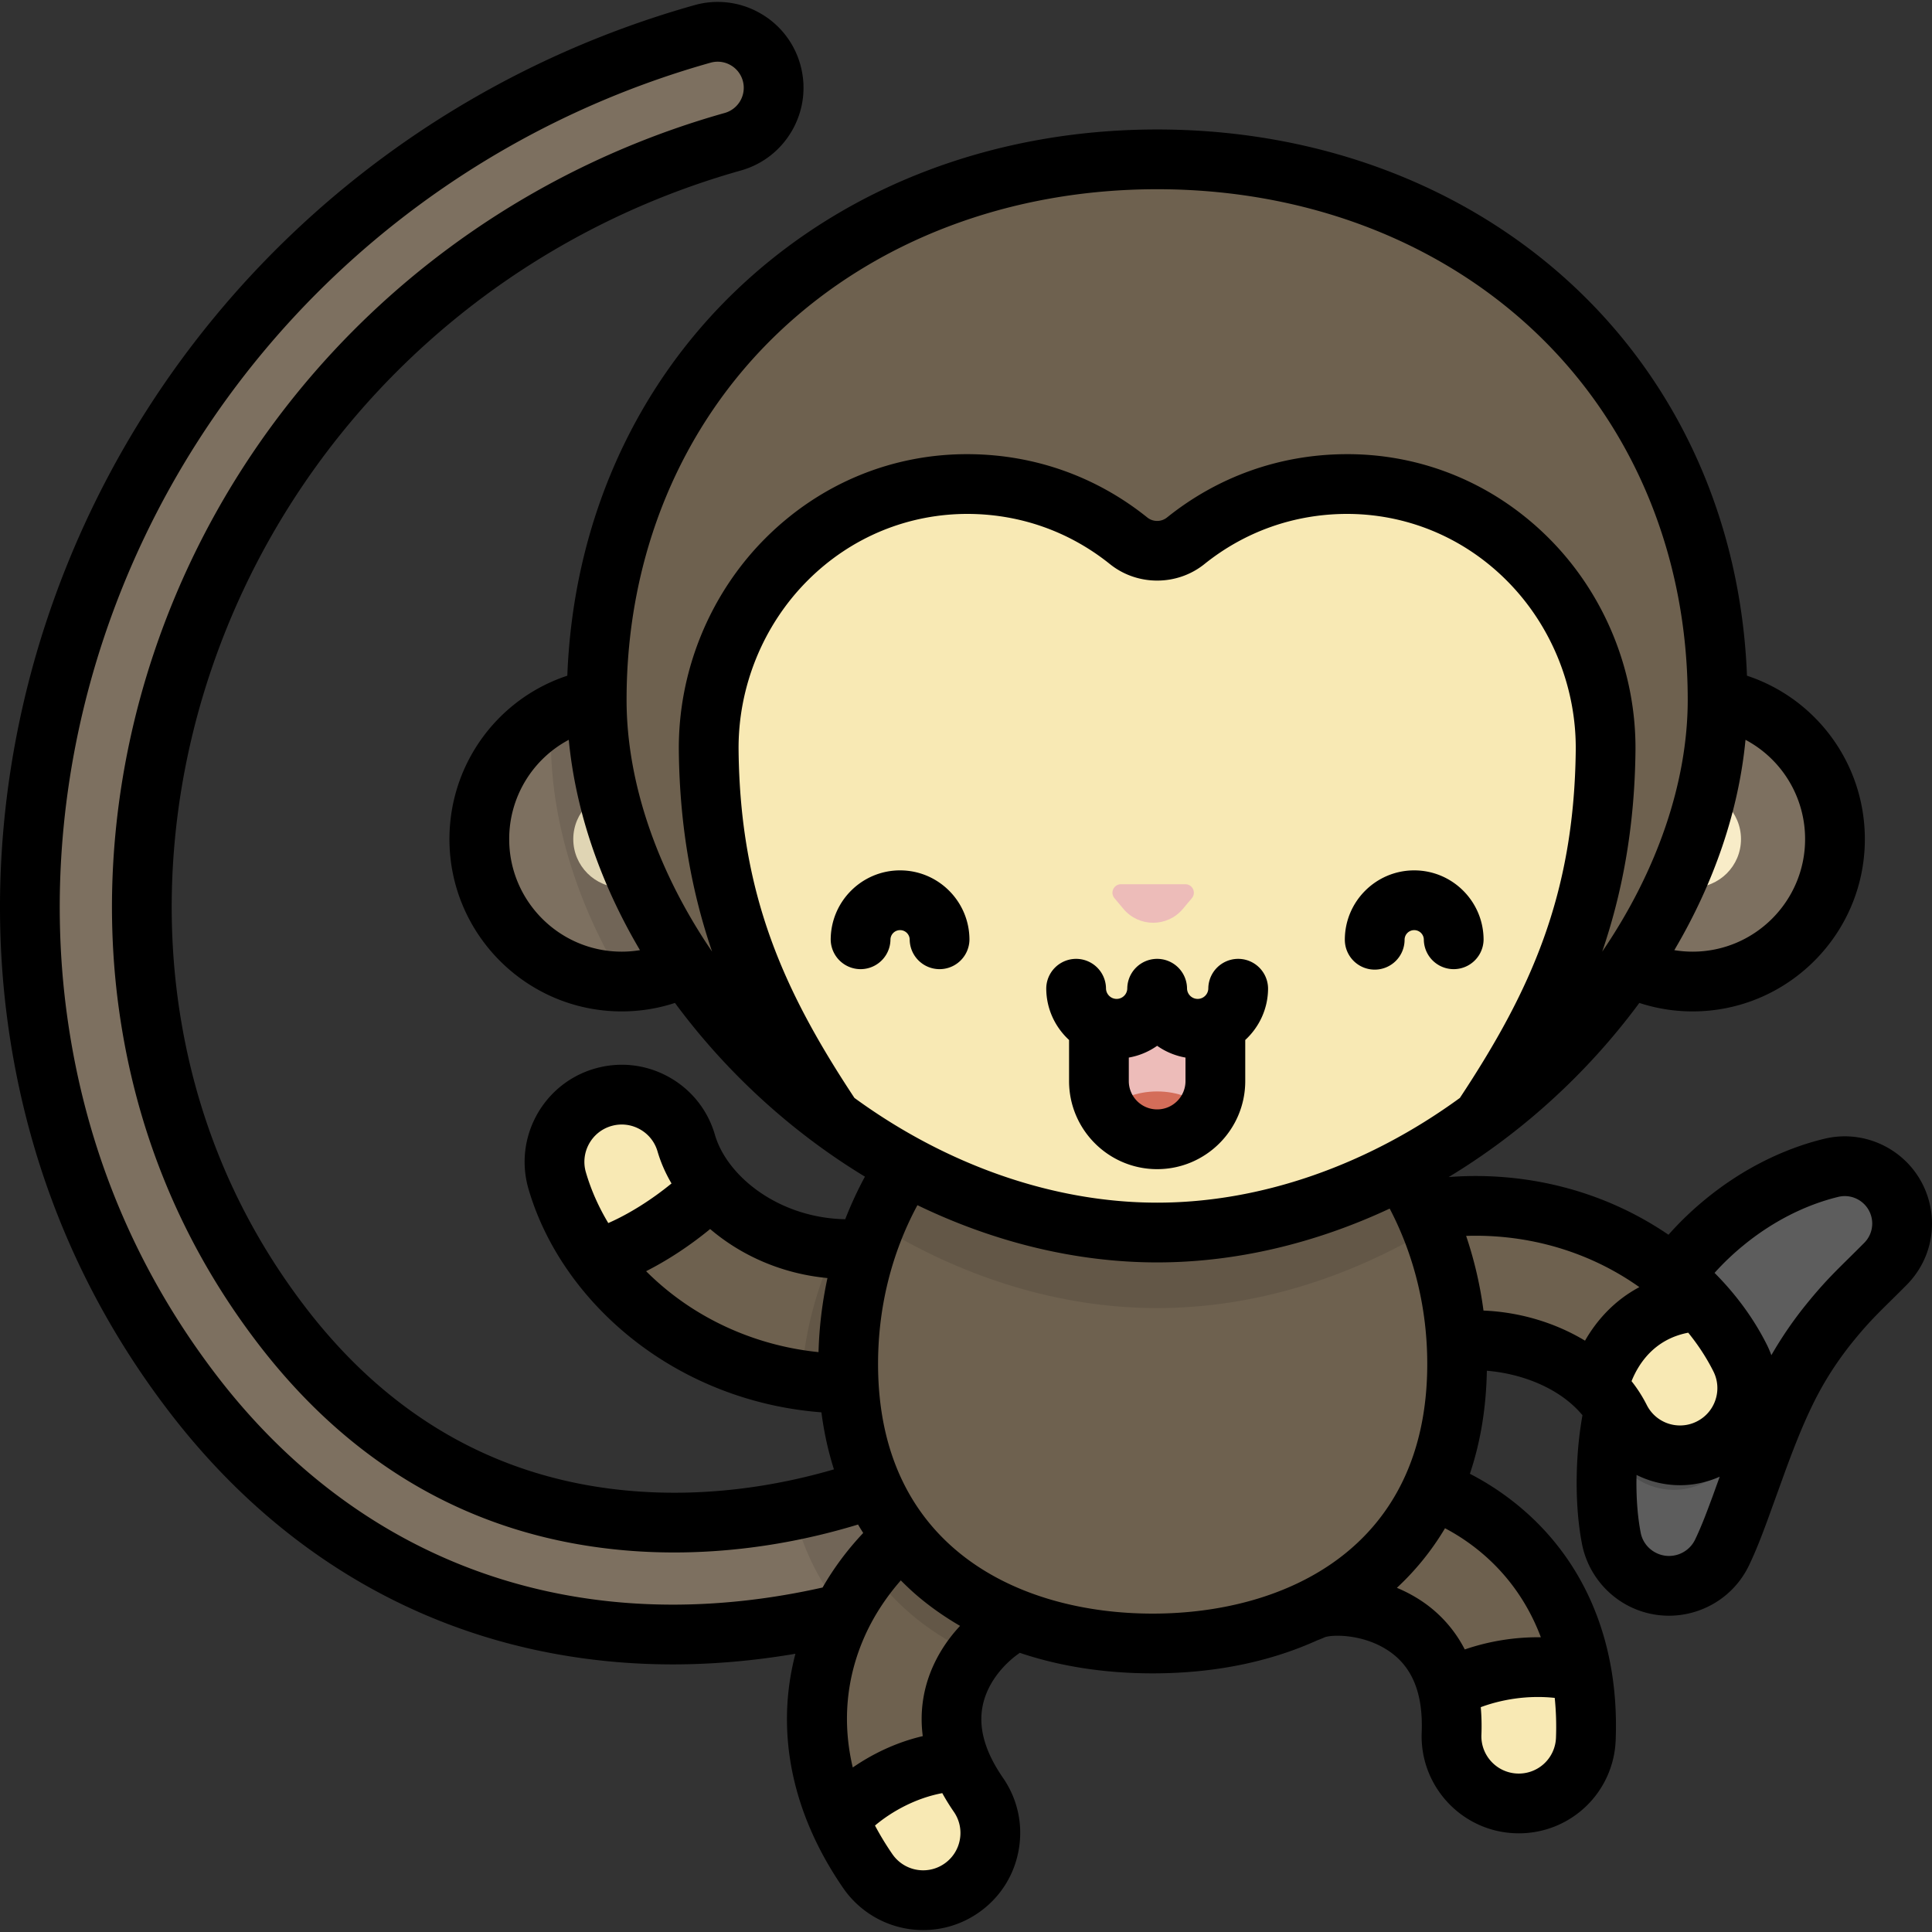 <svg xmlns="http://www.w3.org/2000/svg" viewBox="0 0 512 512"><rect x="0" y="0" width="512" height="512" fill="#333333" stroke="none"/><path d="M178.317 433.164c-4.714 0-9.446-.191-14.179-.589-45.308-3.819-84.492-25.827-113.316-63.643-22.088-28.979-35.837-62.136-40.865-98.549-4.714-34.143-1.225-70.087 10.091-103.949C45.605 89.949 107.704 31.093 186.16 8.994c7.889-2.225 16.083 2.371 18.306 10.259 2.222 7.888-2.372 16.084-10.26 18.305-68.988 19.433-123.572 71.127-146.012 138.28-9.876 29.554-12.932 60.843-8.839 90.484 4.32 31.286 16.119 59.756 35.069 84.618 23.938 31.405 54.961 48.923 92.207 52.062 48.624 4.098 91.425-17.436 106.988-31.972 5.989-5.594 15.379-5.275 20.972.715s5.274 15.379-.715 20.972c-22.549 21.062-68.055 40.447-115.559 40.447z" fill="#7d7060"/><path d="M294.59 371.745c-5.594-5.989-14.983-6.309-20.972-.715-10.651 9.949-34.068 23.173-63.374 29.217 2.606 10.681 7.268 19.766 13.554 27.243 29.472-7.272 54.946-20.64 70.077-34.773 5.989-5.594 6.309-14.983.715-20.972z" opacity=".1"/><path d="M426.968 407.38c-.836-4.453-1.178-9.07-1.218-13.849-.02-4.769.272-9.672 1.016-14.624 1.425-9.903 4.571-20.092 9.669-29.655 5.046-9.563 12.102-18.462 20.607-25.365 8.474-6.943 18.206-11.951 28.258-14.397 8.147-1.982 16.36 3.016 18.342 11.164 1.293 5.316-.385 10.66-3.971 14.283l-1.089 1.092c-2.763 2.774-5.421 5.308-7.873 7.88-2.45 2.569-4.657 5.184-6.732 7.796-4.114 5.258-7.56 10.679-10.525 16.699-2.966 6.01-5.514 12.535-8.113 19.674l-4.031 11.164c-1.443 3.87-2.911 7.943-4.936 12.17-3.718 7.761-13.025 11.039-20.786 7.32a15.557 15.557 0 0 1-8.566-11.092l-.052-.26z" fill="#5d5d5d"/><path d="M459.484 369.025c-4.646-9.252-11.781-17.498-20.588-24.092a85.04 85.04 0 0 0-2.463 4.318c-5.097 9.563-8.243 19.752-9.669 29.655a86.53 86.53 0 0 0-.474 3.702c.496.786.961 1.585 1.37 2.399 3.126 6.224 9.405 9.818 15.925 9.818 2.686 0 5.413-.61 7.977-1.898 8.79-4.413 12.336-15.115 7.922-23.902z" opacity=".15"/><g fill="#6e614f"><path d="M224.869 366.652c-15.204 0-30.128-4.002-43.197-11.732-16.712-9.886-29.107-25.208-34.008-42.038-2.75-9.442 2.674-19.325 12.116-22.074 9.443-2.751 19.325 2.674 22.074 12.116 4.938 16.951 27.197 31.947 52.473 27.24 9.663-1.796 18.964 4.581 20.762 14.249s-4.58 18.964-14.249 20.762a87.362 87.362 0 0 1-15.971 1.477zM445.243 385.677c-6.521 0-12.8-3.594-15.925-9.819-7.924-15.778-32.533-26.49-56.536-17.292-9.184 3.517-19.479-1.073-22.998-10.256-3.518-9.183 1.073-19.48 10.256-22.998 19.492-7.469 40.817-7.691 60.046-.624 18.225 6.698 33.189 19.523 41.056 35.188 4.414 8.787.868 19.489-7.92 23.903a17.733 17.733 0 0 1-7.979 1.898z"/></g><path d="M461.141 359.876c-2.708-5.391-6.273-10.434-10.505-15.019-16.965.704-24.877 13.218-27.137 23.052 2.412 2.428 4.39 5.104 5.819 7.949 3.126 6.224 9.405 9.819 15.925 9.819 2.686 0 5.413-.61 7.977-1.898 8.789-4.413 12.335-15.115 7.921-23.903z" fill="#f8e9b4"/><path d="M244.652 503.571c-5.659 0-11.224-2.692-14.677-7.704-14.573-21.147-17.433-44.395-8.053-65.462 8.741-19.634 27.873-35.044 46.527-37.477 9.749-1.275 18.687 5.602 19.959 15.354 1.272 9.751-5.602 18.687-15.354 19.958-4.854.633-14.27 6.926-18.599 16.648-4.261 9.571-2.632 19.924 4.844 30.772 5.58 8.097 3.54 19.184-4.558 24.764a17.722 17.722 0 0 1-10.089 3.147z" fill="#6e614f"/><path d="M259.299 475.661c-2.074-3.01-3.681-5.98-4.855-8.907-13.409.298-25.789 7.945-32.157 15.399 2.033 4.64 4.594 9.225 7.688 13.715 3.454 5.012 9.017 7.704 14.677 7.704 3.484 0 7.003-1.02 10.088-3.146 8.097-5.581 10.138-16.669 4.559-24.765z" fill="#f8e9b4"/><path d="M288.408 408.281c-1.272-9.752-10.209-16.629-19.959-15.354-13.785 1.798-27.825 10.686-37.747 23.125 6.97 9.858 16.472 17.316 27.684 22.377 4.717-5.991 10.994-9.712 14.666-10.19 9.753-1.271 16.627-10.207 15.356-19.958z" opacity=".1"/><path d="M402.484 477.929c-.233 0-.468-.004-.703-.014-9.827-.382-17.484-8.657-17.101-18.483.511-13.164-3.651-22.782-12.372-28.588-8.859-5.898-20.182-6.177-24.621-4.114-8.917 4.144-19.506.272-23.65-8.646-4.143-8.918-.272-19.507 8.646-23.651 17.062-7.925 41.47-5.143 59.36 6.767 19.197 12.78 29.219 33.95 28.224 59.613-.376 9.593-8.269 17.116-17.783 17.116z" fill="#6e614f"/><g fill="#f8e9b4"><path d="M419.094 443.164c-13.391-3.283-27.059-.162-35.404 4.571.818 3.521 1.154 7.418.988 11.698-.381 9.826 7.274 18.101 17.101 18.483.235.01.47.013.703.013 9.514 0 17.408-7.524 17.78-17.115.24-6.161-.162-12.061-1.168-17.65zM181.854 302.924c-2.75-9.442-12.632-14.867-22.074-12.116-9.442 2.75-14.866 12.633-12.116 22.074 2.135 7.328 5.692 14.369 10.405 20.801 10-2.845 21.762-10.419 30.4-18.828-3.117-3.679-5.396-7.744-6.615-11.931z"/></g><path d="M255.089 344.413c-1.799-9.668-11.099-16.045-20.762-14.249a51.112 51.112 0 0 1-13.031.737c-4.979 10.548-8.113 22.33-8.94 34.828 4.128.606 8.309.924 12.512.924 5.312 0 10.658-.489 15.971-1.477 9.669-1.8 16.048-11.096 14.25-20.763z" opacity=".1"/><path d="M386.156 361.438c0-49.445-36.125-89.529-80.689-89.529-44.563 0-80.689 40.084-80.689 89.529s36.125 74.101 80.689 74.101c44.564.001 80.689-24.656 80.689-74.101z" fill="#6e614f"/><path d="M305.467 271.909c-32.622 0-60.702 21.493-73.42 52.402 22.37 13.877 48.083 22.35 74.608 22.35 25.776 0 50.784-8.003 72.704-21.189-12.483-31.531-40.861-53.563-73.892-53.563z" opacity=".1"/><circle cx="164.754" cy="222.38" r="37.734" fill="#7d7060"/><circle cx="164.754" cy="222.38" r="12.828" fill="#f8ecc8"/><path d="M164.759 184.648a37.547 37.547 0 0 0-18.618 4.918c-.089 2.18-.144 4.374-.144 6.588 0 21.703 7.127 43.835 19.328 63.946 20.578-.304 37.168-17.069 37.168-37.719 0-20.838-16.895-37.733-37.734-37.733z" opacity=".1"/><circle cx="448.552" cy="222.38" r="37.734" fill="#7d7060"/><circle cx="448.552" cy="222.38" r="12.828" fill="#f8ecc8"/><path d="M306.656 326.636c77.739 0 148.525-72.743 148.525-141.18 0-83.98-64.546-143.225-148.525-143.225s-148.525 59.245-148.525 143.225c0 68.437 70.786 141.18 148.525 141.18z" fill="#6e614f"/><path d="M356.279 128.279c-15.915.172-30.524 5.776-42.068 15.044a12.073 12.073 0 0 1-15.109 0c-11.544-9.267-26.152-14.873-42.068-15.044-38.741-.418-69.667 31.989-69.22 70.73.498 43.217 15.278 71.186 32.789 97.489 24.822 18.429 54.876 30.136 86.053 30.136s61.23-11.707 86.053-30.136c17.511-26.303 32.291-54.273 32.79-97.489.447-38.74-30.479-71.147-69.22-70.73z" fill="#f8e9b4"/><path d="M317.394 272.637c-5.931 0-10.737-4.807-10.737-10.737 0 5.93-4.807 10.737-10.737 10.737a10.68 10.68 0 0 1-4.692-1.09v14.945c0 8.521 6.908 15.429 15.429 15.429s15.429-6.908 15.429-15.429v-14.945a10.686 10.686 0 0 1-4.692 1.09z" fill="#edbcb9"/><path d="M306.656 289.243c-5.443 0-10.269 1.947-13.353 4.955 2.668 4.611 7.642 7.722 13.353 7.722 5.711 0 10.685-3.111 13.353-7.722-3.084-3.008-7.91-4.955-13.353-4.955z" fill="#d46d59"/><path d="M315.857 238.028l-2.388 2.844c-4.107 4.891-11.633 4.891-15.741 0l-2.388-2.844c-1.23-1.465-.189-3.7 1.724-3.7h17.067c1.915 0 2.956 2.234 1.726 3.7z" fill="#edbcb9"/><path d="M511.333 318.783c-3.011-12.376-15.531-19.998-27.907-16.986-11.09 2.698-21.949 8.219-31.376 15.943a84.657 84.657 0 0 0-9.884 9.481 88.809 88.809 0 0 0-19.35-9.963c-12.347-4.538-25.652-6.338-38.902-5.326 11.249-6.803 21.921-15.03 31.686-24.555a177.056 177.056 0 0 0 18.841-21.59 45.232 45.232 0 0 0 14.113 2.246c25.172 0 45.651-20.478 45.651-45.651 0-19.936-12.802-37.219-31.238-43.314-1.531-39.949-17.401-76.136-45.101-102.457-28.704-27.277-68.199-42.298-111.21-42.298-43.01 0-82.505 15.022-111.21 42.298-27.7 26.321-43.57 62.509-45.101 102.457-18.437 6.095-31.238 23.378-31.238 43.314 0 25.172 20.478 45.651 45.651 45.651 4.861 0 9.581-.765 14.113-2.246a177.056 177.056 0 0 0 18.841 21.59c9.712 9.473 20.321 17.666 31.503 24.447a101.088 101.088 0 0 0-5.22 11.287c-17.527-.339-31.305-11.291-34.542-22.4-1.92-6.597-6.296-12.051-12.318-15.357-6.022-3.306-12.974-4.067-19.572-2.147-13.617 3.966-21.469 18.272-17.503 31.89 5.459 18.741 19.156 35.739 37.579 46.637 12.151 7.188 25.871 11.464 40.046 12.549.681 5.276 1.791 10.322 3.32 15.116-13.84 4.04-32.654 7.491-53.711 5.713-34.923-2.944-64.051-19.421-86.575-48.972-18.113-23.765-29.392-50.983-33.523-80.902-3.927-28.441-.986-58.489 8.505-86.893C77.311 113.682 129.89 63.9 196.352 45.18c12.078-3.402 19.136-15.995 15.733-28.074a22.614 22.614 0 0 0-10.777-13.68 22.596 22.596 0 0 0-17.296-2.052C103.03 24.184 38.928 84.949 12.539 163.924c-11.7 35.01-15.305 72.198-10.424 107.541 5.217 37.78 19.485 72.188 42.411 102.265 30.217 39.645 71.348 62.721 118.948 66.734 4.863.41 9.858.618 14.843.618 10.692 0 21.567-.96 32.476-2.819-5.377 20.543-1.042 42.208 12.663 62.096a25.736 25.736 0 0 0 21.197 11.13 25.584 25.584 0 0 0 14.579-4.543c5.657-3.898 9.459-9.767 10.702-16.525 1.244-6.757-.219-13.595-4.117-19.252-5.885-8.54-7.236-16.083-4.131-23.059 1.944-4.367 5.423-7.942 8.577-10.087 10.641 3.582 22.474 5.435 35.202 5.435 16.208 0 30.961-3.004 43.645-8.767a24.414 24.414 0 0 0 1.898-.774c1.706-.728 10.034-1.056 16.908 3.52 6.357 4.232 9.252 11.327 8.848 21.69-.55 14.172 10.532 26.15 24.701 26.701.34.014.678.02 1.016.02a25.64 25.64 0 0 0 25.691-24.725c1.107-28.524-10.167-52.144-31.747-66.511a71.893 71.893 0 0 0-6.889-4.043c2.809-8.359 4.326-17.502 4.494-27.306 9.381.77 19.418 4.647 25.339 11.784a82.756 82.756 0 0 0-.436 2.688c-.755 5.034-1.125 10.36-1.102 15.864.048 5.657.49 10.643 1.349 15.217l.063.339c1.413 7.272 6.243 13.523 12.918 16.72a23.367 23.367 0 0 0 10.116 2.306c8.767 0 17.196-4.925 21.23-13.344 1.998-4.173 3.502-8.216 4.827-11.784l4.44-12.263c2.145-5.895 4.746-12.748 7.776-18.886 2.657-5.397 5.816-10.408 9.62-15.271 2.237-2.815 4.226-5.121 6.263-7.258 1.475-1.547 3.056-3.106 4.729-4.756.991-.978 2-1.974 3.018-2.995l1.113-1.115c5.695-5.751 7.952-13.873 6.04-21.726zm-356.068-8.114c-1.524-5.235 1.494-10.735 6.729-12.259 2.538-.739 5.21-.445 7.525.826s3.997 3.366 4.736 5.904c.838 2.877 2.087 5.73 3.703 8.489-5.365 4.39-11.297 8.104-16.755 10.497-2.577-4.293-4.585-8.813-5.938-13.457zm61.651 47.658c-11.057-1.13-21.718-4.606-31.213-10.222a73.152 73.152 0 0 1-14.478-11.224c5.743-2.91 11.599-6.755 16.97-11.174 8.026 6.857 18.768 11.832 31.09 12.989a106.854 106.854 0 0 0-2.369 19.631zm261.453-135.945c0 16.441-13.375 29.817-29.817 29.817-1.639 0-3.252-.138-4.839-.397 10.563-17.889 17.066-36.937 18.865-55.743a29.763 29.763 0 0 1 15.791 26.323zm-313.61 29.817c-16.441 0-29.817-13.375-29.817-29.817a29.77 29.77 0 0 1 15.789-26.324c1.799 18.806 8.304 37.854 18.865 55.743a29.953 29.953 0 0 1-4.837.398zm23.95-.015c-14.471-21.209-22.661-44.797-22.661-66.728 0-38.089 14.314-72.667 40.306-97.366 25.749-24.468 61.37-37.942 100.302-37.942s74.553 13.475 100.302 37.942c25.992 24.699 40.306 59.277 40.306 97.366 0 21.931-8.191 45.519-22.661 66.727 5.14-15.026 8.574-32.39 8.813-53.082.243-21.047-8.117-41.623-22.935-56.452-14.582-14.592-33.853-22.515-54.287-22.287-17.259.186-33.49 5.991-46.938 16.787a4.178 4.178 0 0 1-5.197 0c-13.449-10.796-29.68-16.601-46.939-16.787-20.426-.225-39.707 7.695-54.288 22.287-14.818 14.829-23.178 35.405-22.934 56.451.237 20.692 3.671 38.057 8.811 53.084zm37.728 38.781c-18.647-28.215-30.263-53.643-30.705-92.046-.194-16.813 6.476-33.242 18.302-45.077 11.544-11.553 26.808-17.791 42.916-17.646 13.679.148 26.541 4.747 37.198 13.302 7.25 5.82 17.773 5.82 25.023 0 10.656-8.555 23.519-13.154 37.197-13.302 16.106-.149 31.371 6.092 42.916 17.646 11.825 11.834 18.496 28.264 18.302 45.077-.443 38.404-12.061 63.832-30.706 92.046-24.445 17.818-52.737 27.753-80.219 27.753-27.488.001-55.779-9.934-80.224-27.753zm-8.438 129.74c-13.338 3.002-26.671 4.541-39.683 4.541-4.543 0-9.091-.189-13.514-.562-43.017-3.627-80.254-24.566-107.684-60.554-21.251-27.882-34.48-59.787-39.318-94.833-4.549-32.941-1.175-67.644 9.756-100.356 24.726-73.995 84.82-130.939 160.753-152.327a6.862 6.862 0 0 1 5.256.623 6.885 6.885 0 0 1 3.279 4.162 6.928 6.928 0 0 1-4.785 8.538C120.546 50.082 63.957 103.685 40.684 173.328c-10.26 30.702-13.431 63.234-9.172 94.077 4.509 32.654 16.828 62.375 36.616 88.335 25.351 33.26 58.269 51.817 97.839 55.152 20.047 1.689 41.141-.694 61.423-6.876.436.76.906 1.497 1.368 2.239-4.172 4.42-7.8 9.288-10.759 14.45zm7.996 47.695c-2.805-11.788-1.791-23.656 3.16-34.776 2.351-5.279 5.615-10.29 9.57-14.803 1.462 1.468 2.972 2.901 4.575 4.256 3.439 2.908 7.167 5.498 11.128 7.8-2.785 2.982-5.331 6.581-7.206 10.792-2.087 4.686-3.653 10.947-2.679 18.422-7.068 1.646-13.38 4.744-18.548 8.309zm28.367 19.153a9.824 9.824 0 0 1-4.115 6.353 9.82 9.82 0 0 1-5.595 1.747 9.902 9.902 0 0 1-8.158-4.28 76.993 76.993 0 0 1-4.613-7.585c4.534-3.82 10.923-7.299 17.832-8.588a58.57 58.57 0 0 0 3.067 4.952 9.828 9.828 0 0 1 1.582 7.401zm51.105-59.93c-35.18 0-72.772-17.386-72.772-66.183 0-14.982 3.594-29.377 10.432-42.055 20.387 9.855 42.143 15.168 63.528 15.168 20.721 0 41.792-4.989 61.626-14.264 6.525 12.464 9.957 26.547 9.957 41.15.001 48.797-37.59 66.184-72.771 66.184zm106.886 32.884a9.855 9.855 0 0 1-10.264 9.498c-5.449-.212-9.71-4.817-9.499-10.265a57.232 57.232 0 0 0-.173-7.322c5.278-1.963 12.225-3.251 19.604-2.459.341 3.409.472 6.92.332 10.548zm-4.008-26.615a60.116 60.116 0 0 0-20.166 3.229 34.07 34.07 0 0 0-11.485-12.867 38.395 38.395 0 0 0-6.508-3.463 71.109 71.109 0 0 0 12.758-15.79 55.93 55.93 0 0 1 4.709 2.79c9.659 6.431 16.648 15.356 20.692 26.101zm11.701-78.598c-7.794-4.709-17.188-7.581-26.907-7.979a104.51 104.51 0 0 0-4.598-19.79c9.85-.32 19.657 1.23 28.815 4.595a73.054 73.054 0 0 1 17.095 8.982c-6.463 3.429-11.211 8.606-14.405 14.192zm27.352-2.116c2.612 3.219 4.86 6.649 6.668 10.251a9.824 9.824 0 0 1 .55 7.548 9.828 9.828 0 0 1-4.95 5.727 9.763 9.763 0 0 1-4.422 1.056 9.85 9.85 0 0 1-8.85-5.454 37.173 37.173 0 0 0-4.018-6.284c1.847-4.604 6.014-11.126 15.022-12.844zm6.489 43.299l-.393 1.057c-1.268 3.41-2.578 6.937-4.265 10.458-1.826 3.811-6.413 5.429-10.224 3.601-2.211-1.059-3.747-3.05-4.201-5.387l-.054-.289c-.689-3.669-1.043-7.743-1.082-12.421-.003-.881.016-1.752.036-2.622a25.764 25.764 0 0 0 11.54 2.72c3.598 0 7.203-.783 10.5-2.26l-1.857 5.143zm40.179-67.133l-1.097 1.099c-.989.993-1.965 1.956-2.922 2.9-1.763 1.739-3.428 3.38-5.071 5.104-2.34 2.454-4.695 5.181-7.236 8.38a103.957 103.957 0 0 0-8.313 12.318 26.149 26.149 0 0 0-1.208-2.821c-3.473-6.917-8.186-13.316-13.844-18.997a69.217 69.217 0 0 1 7.685-7.316c7.631-6.251 16.314-10.687 25.112-12.828 3.894-.946 7.831 1.449 8.779 5.344a7.23 7.23 0 0 1-1.885 6.817zm-164.063-42.853v-10.884c3.705-3.412 6.046-8.285 6.046-13.707a7.918 7.918 0 0 0-15.834 0c0 1.555-1.265 2.82-2.82 2.82s-2.82-1.265-2.82-2.82a7.918 7.918 0 0 0-15.834 0 2.823 2.823 0 0 1-2.82 2.82 2.823 2.823 0 0 1-2.82-2.82 7.918 7.918 0 0 0-15.834 0c0 5.422 2.339 10.296 6.045 13.706v10.884c0 12.874 10.473 23.347 23.347 23.347s23.344-10.473 23.344-23.346zm-30.859 0v-6.225a18.552 18.552 0 0 0 7.512-3.119 18.552 18.552 0 0 0 7.512 3.119v6.225c0 4.142-3.37 7.512-7.512 7.512-4.142 0-7.512-3.37-7.512-7.512zm65.169-29.531a7.918 7.918 0 0 0 7.917-7.917 2.553 2.553 0 0 1 2.55-2.55 2.553 2.553 0 0 1 2.55 2.55 7.918 7.918 0 0 0 15.834 0c0-10.137-8.248-18.385-18.385-18.385s-18.385 8.248-18.385 18.385a7.92 7.92 0 0 0 7.919 7.917zm-125.782-26.302c-10.137 0-18.385 8.248-18.385 18.385a7.918 7.918 0 0 0 15.834 0c0-1.406 1.144-2.55 2.55-2.55s2.55 1.144 2.55 2.55a7.918 7.918 0 0 0 15.834 0c.002-10.137-8.245-18.385-18.383-18.385z"/></svg>